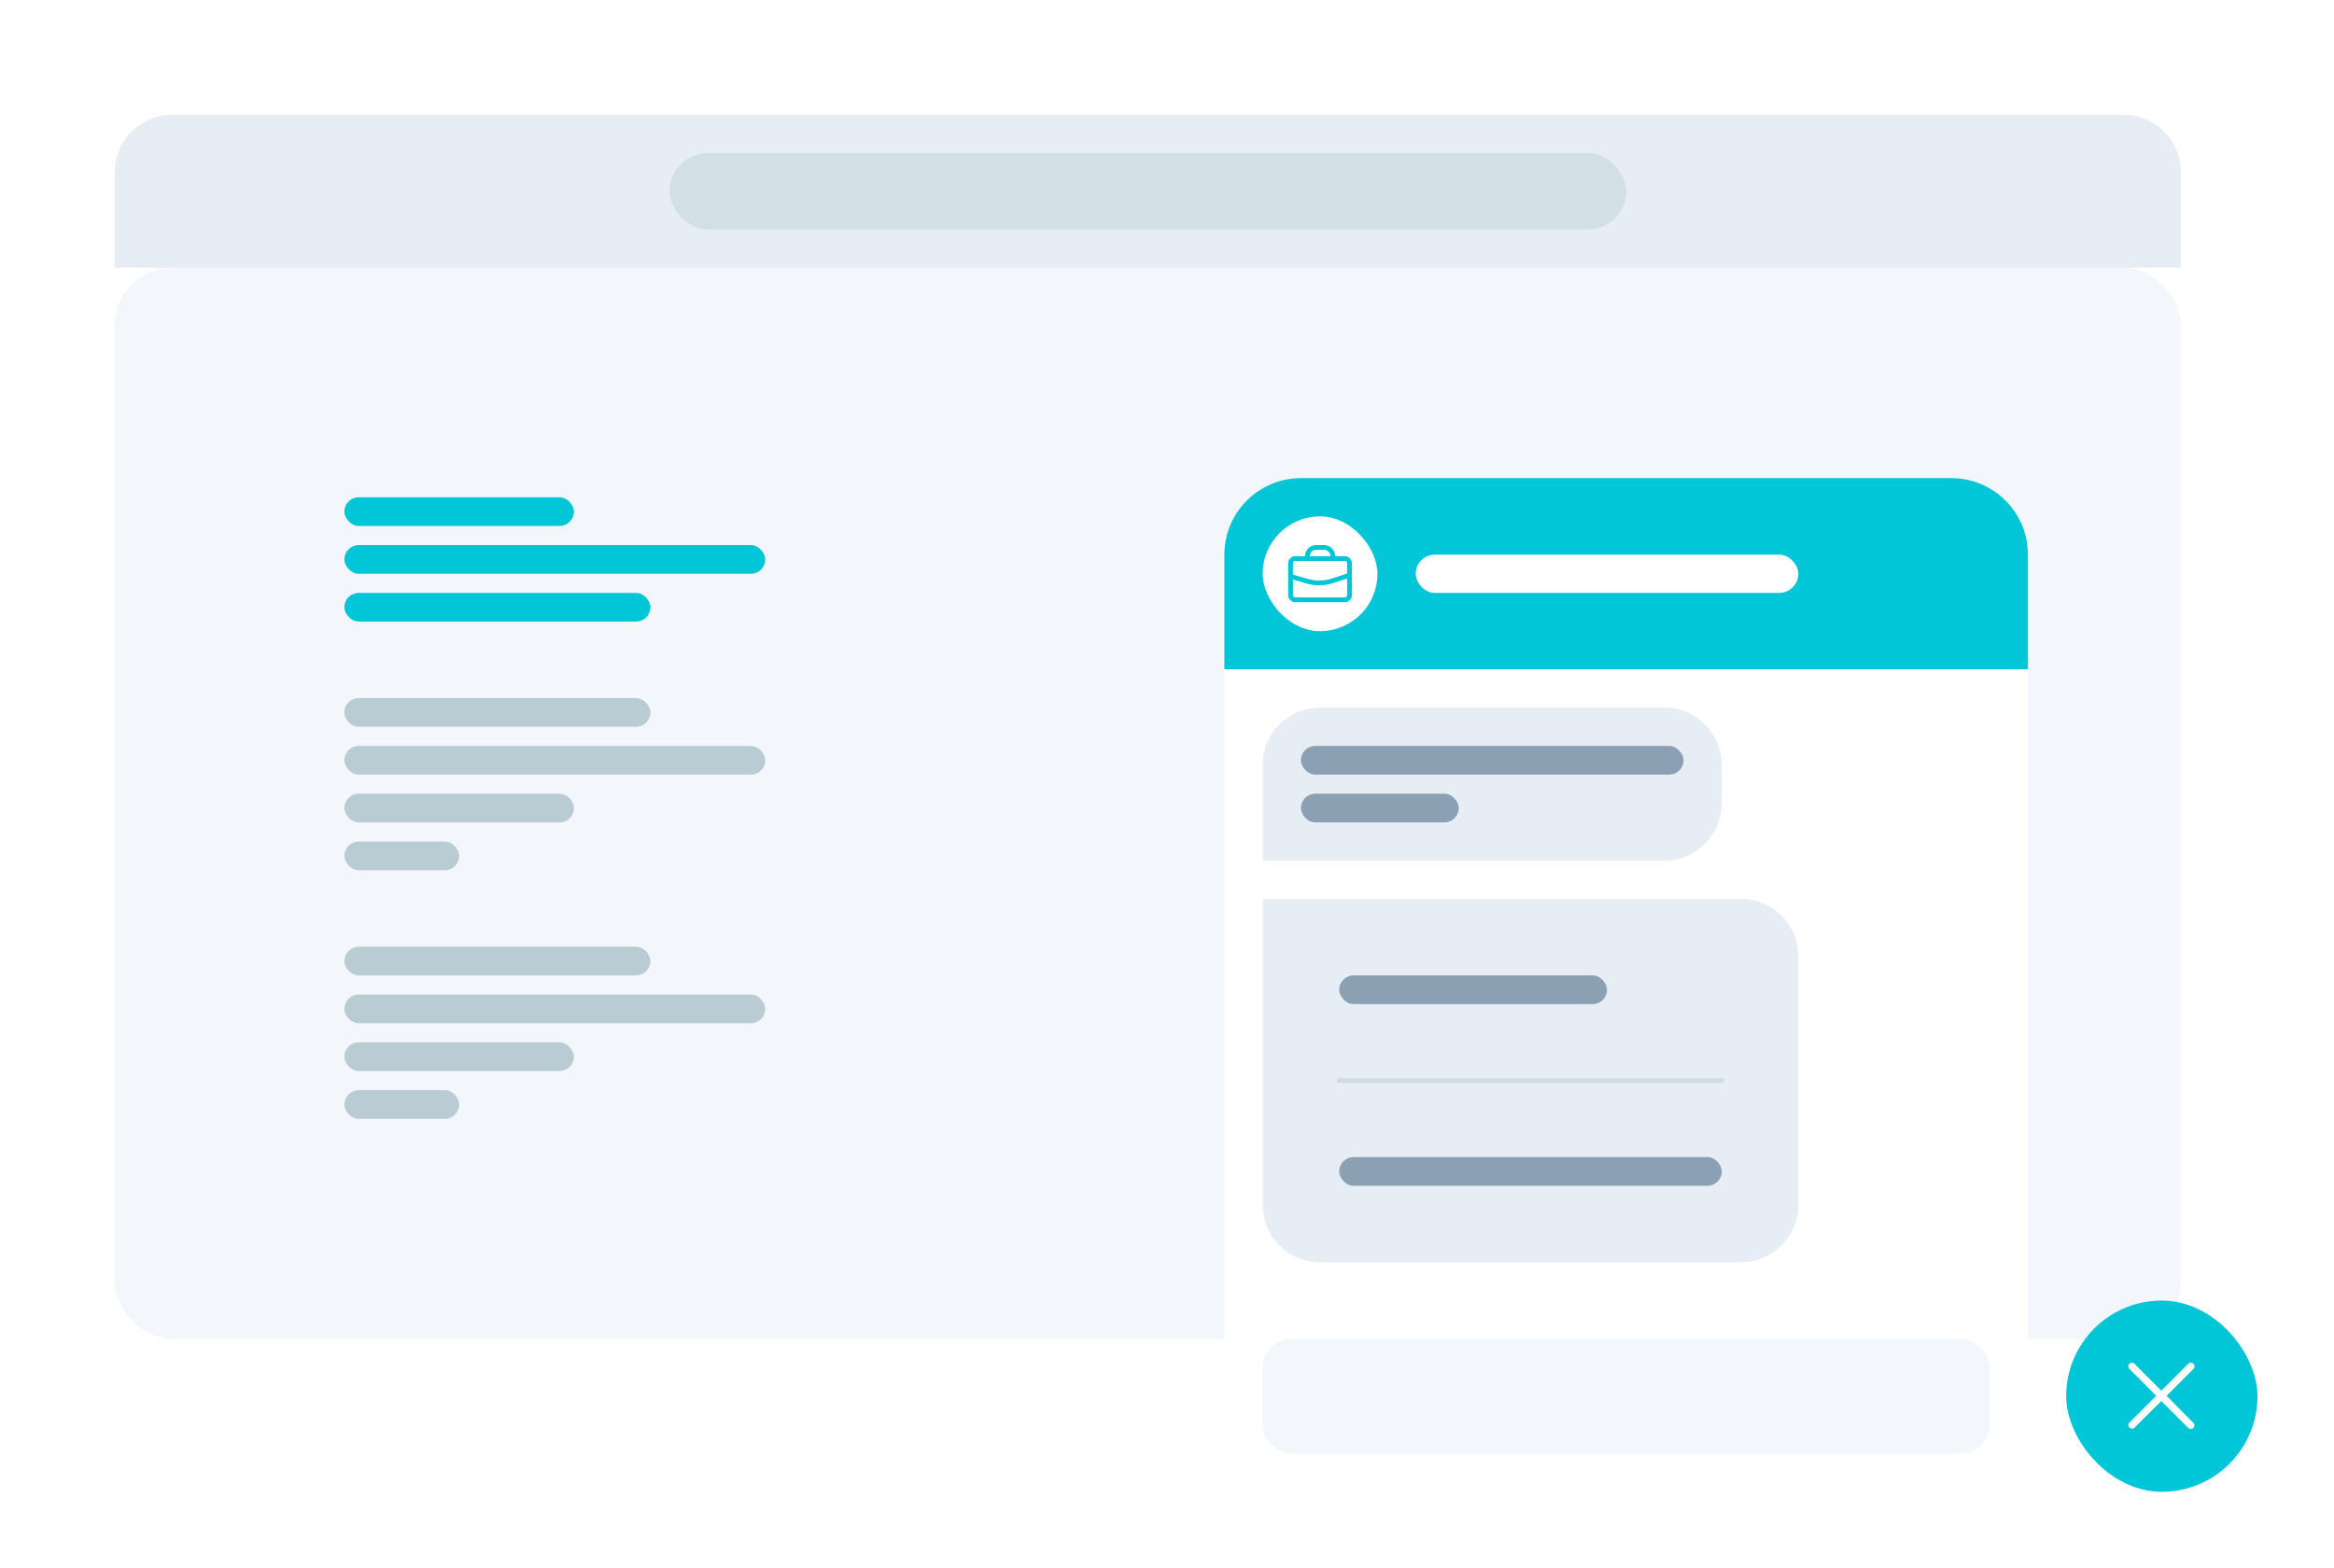 <svg width="488" height="328" viewBox="0 0 488 328" fill="none" xmlns="http://www.w3.org/2000/svg"><path d="M24 36c0-6.627 5.373-12 12-12h408c6.627 0 12 5.373 12 12v20H24V36Z" fill="#E7EDF4"/><rect x="140" y="32" width="200" height="16" rx="8" fill="#D2DFE6"/><rect x="24" y="56" width="432" height="224" rx="12" fill="#F3F6FA"/><rect x="72" y="104" width="48" height="6" rx="3" fill="#00C6D7"/><rect x="72" y="114" width="88" height="6" rx="3" fill="#00C6D7"/><rect x="72" y="124" width="64" height="6" rx="3" fill="#00C6D7"/><rect x="72" y="146" width="64" height="6" rx="3" fill="#B9CBD3"/><rect x="72" y="156" width="88" height="6" rx="3" fill="#B9CBD3"/><rect x="72" y="166" width="48" height="6" rx="3" fill="#B9CBD3"/><rect x="72" y="176" width="24" height="6" rx="3" fill="#B9CBD3"/><rect x="72" y="198" width="64" height="6" rx="3" fill="#B9CBD3"/><rect x="72" y="208" width="88" height="6" rx="3" fill="#B9CBD3"/><rect x="72" y="218" width="48" height="6" rx="3" fill="#B9CBD3"/><rect x="72" y="228" width="24" height="6" rx="3" fill="#B9CBD3"/><g filter="url(#screen-blipchat__a)"><path d="M248 108c0-8.837 7.163-16 16-16h136c8.837 0 16 7.163 16 16v24H248v-24Z" fill="#00C6D7"/><rect x="256" y="100" width="24" height="24" rx="12" fill="#fff"/><path d="M273.16 108.32h-2a2.314 2.314 0 0 0-.68-1.64 2.314 2.314 0 0 0-1.64-.68h-1.66a2.32 2.32 0 0 0-2.32 2.32h-2a1.491 1.491 0 0 0-1.078.434 1.507 1.507 0 0 0-.449 1.073v6.613c0 .4.159.783.442 1.065.282.283.665.442 1.065.442h10.32c.4 0 .783-.159 1.065-.442.283-.282.442-.665.442-1.065v-6.613a1.507 1.507 0 0 0-1.507-1.507Zm-7.3 0a1.333 1.333 0 0 1 1.333-1.333h1.64a1.333 1.333 0 0 1 1.334 1.333h-4.314.007Zm-3.02 1h10.32a.506.506 0 0 1 .507.507v2.113l-3.14 1.047a8.716 8.716 0 0 1-5.107.093l-3.087-.907v-2.346a.508.508 0 0 1 .507-.507Zm10.32 7.627h-10.32a.507.507 0 0 1-.507-.507v-3.227l2.814.807c.866.25 1.764.378 2.666.38a9.7 9.7 0 0 0 3.014-.48l2.84-.933v3.446a.525.525 0 0 1-.146.363.504.504 0 0 1-.361.151Z" fill="#00C6D7"/><rect x="288" y="108" width="80" height="8" rx="4" fill="#fff"/><path d="M248 132h168v156c0 8.837-7.163 16-16 16H264c-8.837 0-16-7.163-16-16V132Z" fill="#fff"/><path d="M256 152c0-6.627 5.373-12 12-12h72c6.627 0 12 5.373 12 12v8c0 6.627-5.373 12-12 12h-84v-20Z" fill="#E7EDF4"/><rect x="264" y="148" width="80" height="6" rx="3" fill="#8CA0B3"/><rect x="264" y="158" width="33" height="6" rx="3" fill="#8CA0B3"/><path d="M256 180h100c6.627 0 12 5.373 12 12v52c0 6.627-5.373 12-12 12h-88c-6.627 0-12-5.373-12-12v-64Z" fill="#E7EDF4"/><rect x="272" y="196" width="56" height="6" rx="3" fill="#8CA0B3"/><path opacity=".25" d="M272 218h80" stroke="#8CA0B3" stroke-linecap="round"/><rect x="272" y="234" width="80" height="6" rx="3" fill="#8CA0B3"/><rect x="256" y="272" width="152" height="24" rx="6" fill="#F3F6FA"/><rect x="424" y="264" width="40" height="40" rx="20" fill="#00C6D7"/><path d="m444.999 283.914 5.62-5.62a.762.762 0 0 0-.02-1.08.76.76 0 0 0-1.08.02l-5.62 5.62-5.62-5.62a.749.749 0 0 0-1.06 1.06l5.62 5.62-5.62 5.62a.75.75 0 0 0 1.06 1.06l5.62-5.58 5.62 5.62a.754.754 0 0 0 1.06 0 .749.749 0 0 0 0-1.06l-5.58-5.66Z" fill="#fff"/></g><defs><filter id="screen-blipchat__a" x="224" y="84" width="280" height="244" filterUnits="userSpaceOnUse" color-interpolation-filters="sRGB"><feFlood flood-opacity="0" result="BackgroundImageFix"/><feColorMatrix in="SourceAlpha" values="0 0 0 0 0 0 0 0 0 0 0 0 0 0 0 0 0 0 127 0" result="hardAlpha"/><feOffset dx="8" dy="8"/><feGaussianBlur stdDeviation="8"/><feColorMatrix values="0 0 0 0 0.537 0 0 0 0 0.584 0 0 0 0 0.671 0 0 0 0.25 0"/><feBlend in2="BackgroundImageFix" result="effect1_dropShadow_12035_6914"/><feBlend in="SourceGraphic" in2="effect1_dropShadow_12035_6914" result="shape"/></filter></defs></svg>